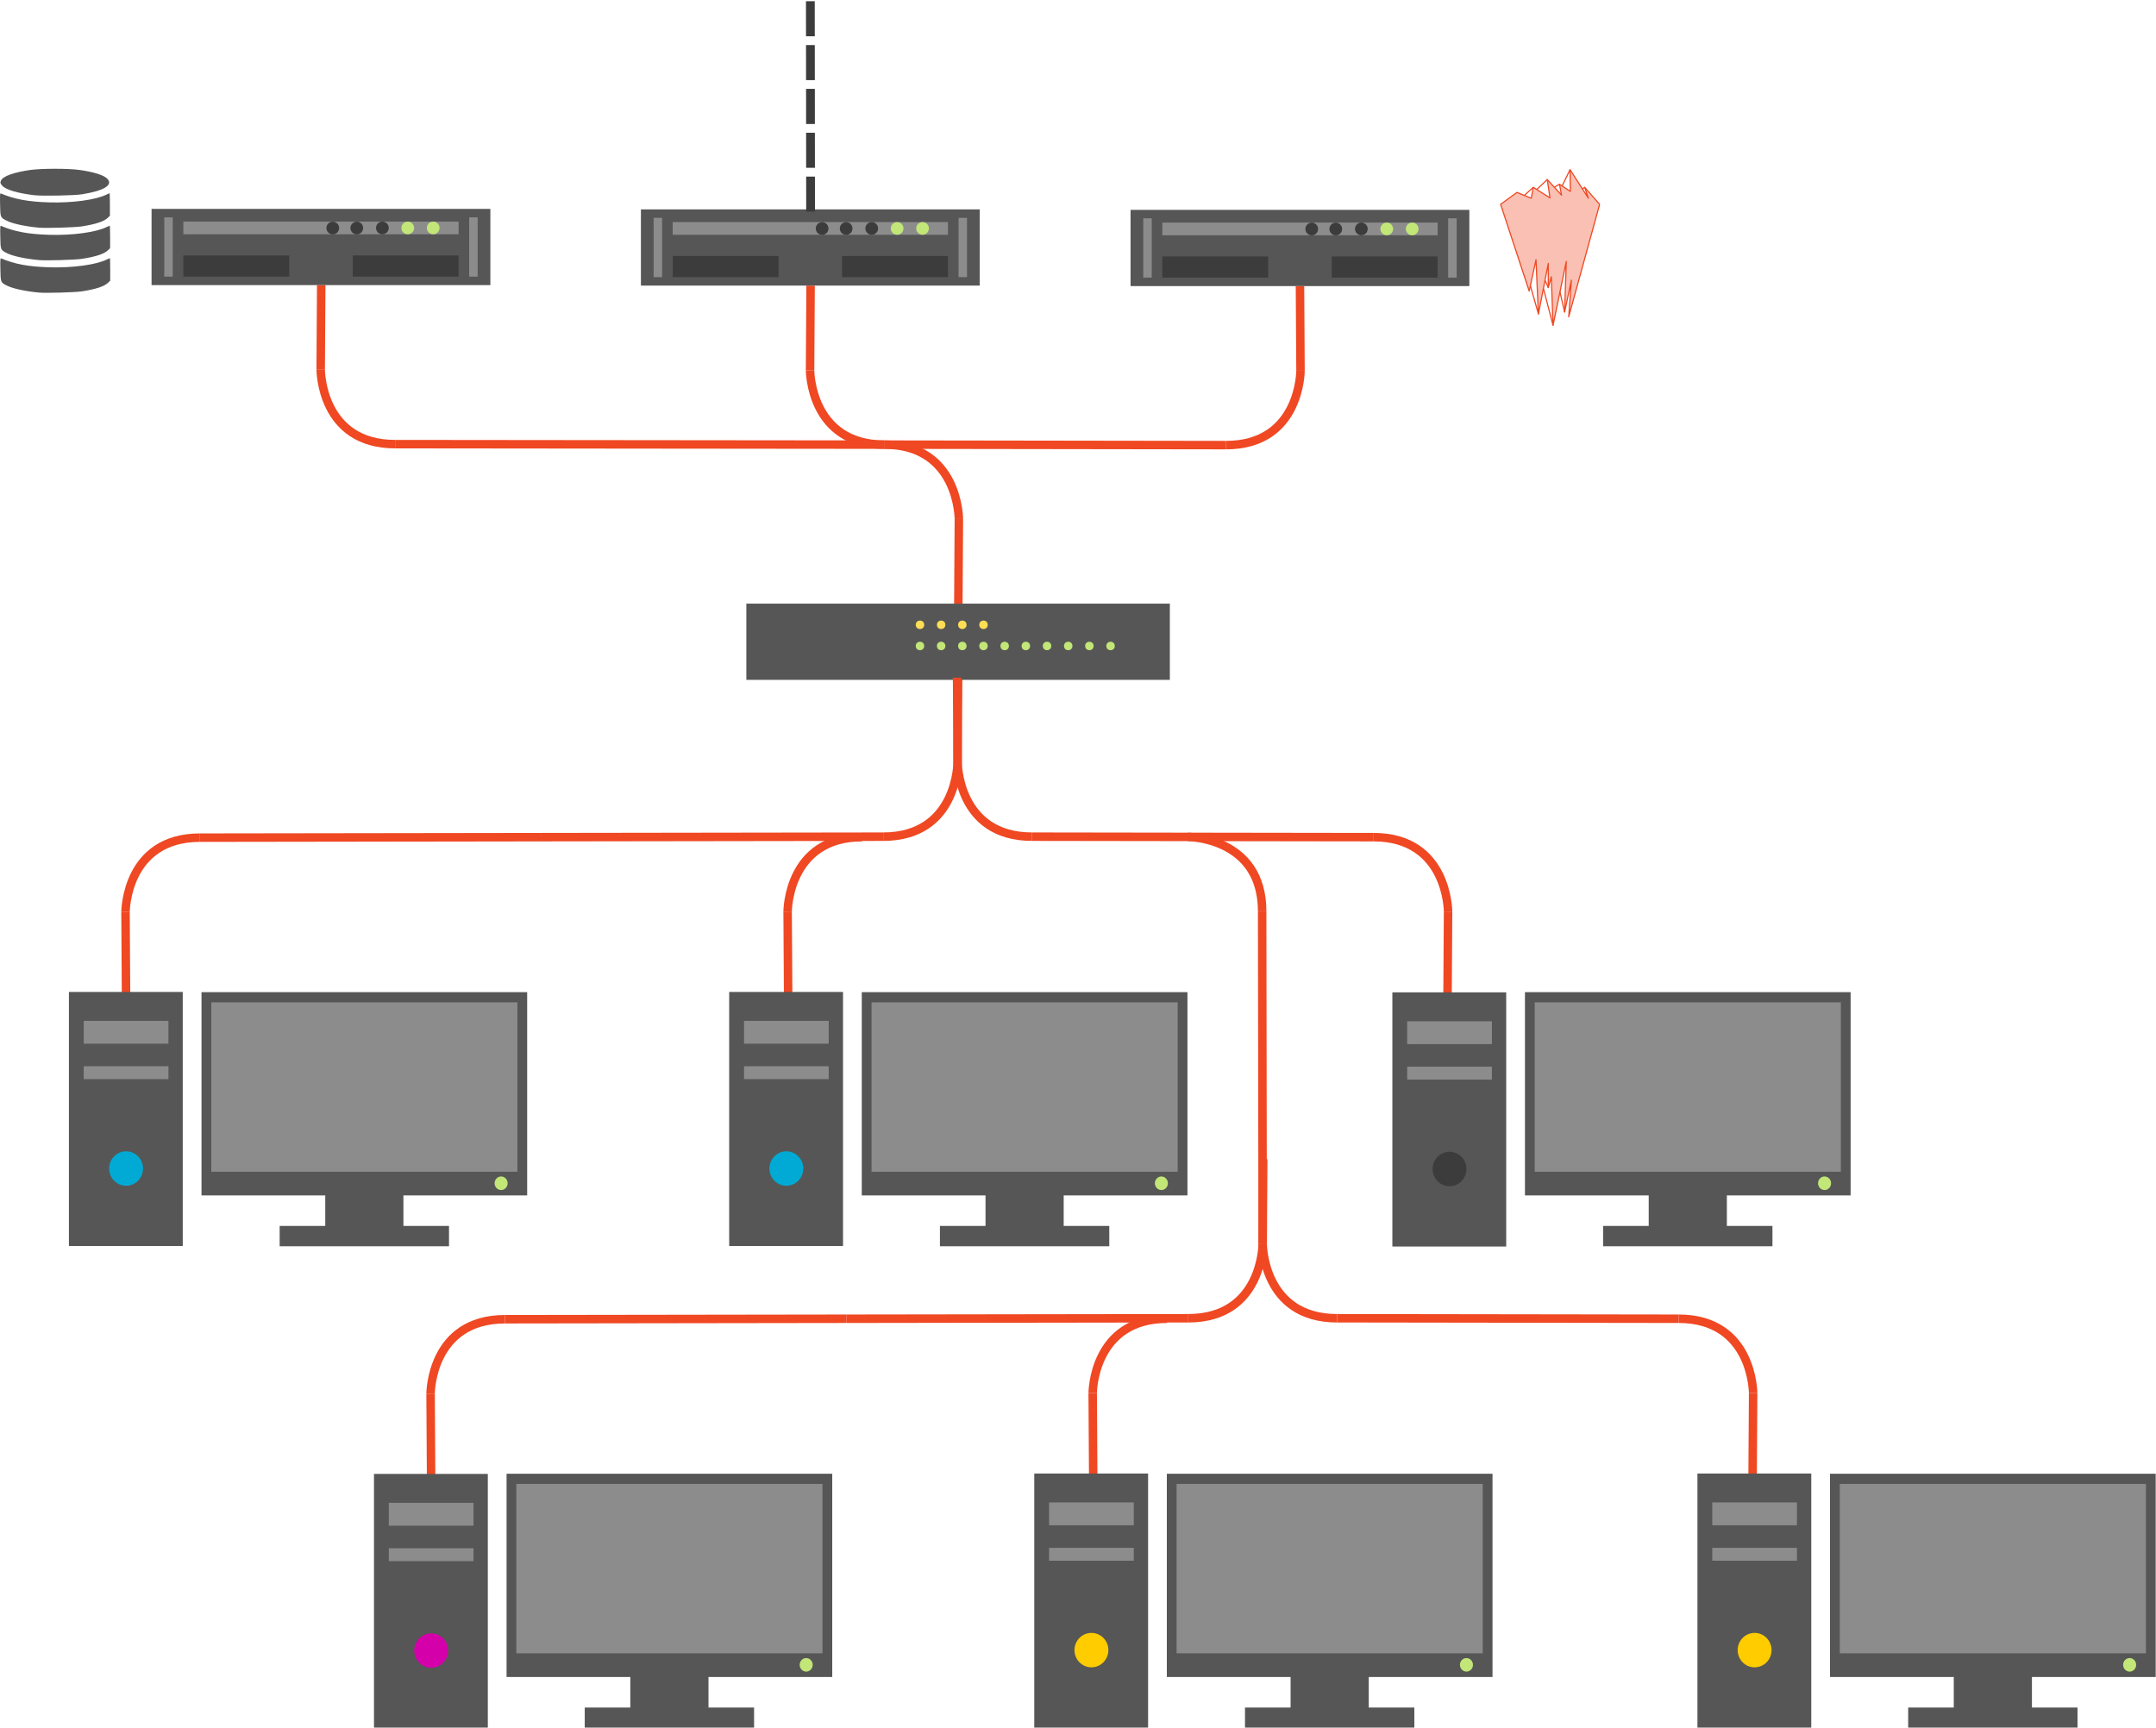 <?xml version="1.0" encoding="UTF-8" standalone="no"?>
<!-- Created with Inkscape (http://www.inkscape.org/) -->

<svg
   xmlns:dc="http://purl.org/dc/elements/1.1/"
   xmlns:cc="http://creativecommons.org/ns#"
   xmlns:rdf="http://www.w3.org/1999/02/22-rdf-syntax-ns#"
   xmlns:svg="http://www.w3.org/2000/svg"
   xmlns="http://www.w3.org/2000/svg"
   xmlns:sodipodi="http://sodipodi.sourceforge.net/DTD/sodipodi-0.dtd"
   xmlns:inkscape="http://www.inkscape.org/namespaces/inkscape"
   width="509.087mm"
   height="407.989mm"
   viewBox="0 0 509.087 407.989"
   version="1.1"
   id="svg5389"
   inkscape:version="0.92.3 (2405546, 2018-03-11)"
   sodipodi:docname="2.svg">
  <defs
     id="defs5383" />
  <sodipodi:namedview
     id="base"
     pagecolor="#ffffff"
     bordercolor="#666666"
     borderopacity="1.0"
     inkscape:pageopacity="0.0"
     inkscape:pageshadow="2"
     inkscape:zoom="0.35"
     inkscape:cx="274.91178"
     inkscape:cy="782.4311"
     inkscape:document-units="mm"
     inkscape:current-layer="layer1"
     showgrid="false"
     fit-margin-top="0"
     fit-margin-left="0"
     fit-margin-right="0"
     fit-margin-bottom="0"
     inkscape:window-width="1440"
     inkscape:window-height="849"
     inkscape:window-x="0"
     inkscape:window-y="25"
     inkscape:window-maximized="1" />
  <g
     inkscape:label="Layer 1"
     inkscape:groupmode="layer"
     id="layer1"
     transform="translate(77.651,52.137)">
    <g
       id="g1374-6-4-0-1-2"
       transform="matrix(1,0,0,-1,-25.542,467.876)"
       style="stroke-width:2;stroke-miterlimit:4;stroke-dasharray:none">
      <path
         inkscape:connector-curvature="0"
         id="path1017-0-1-0-1-2-0-6"
         d="m 151.439,322.308 c -17.57,0 -17.57,-17.57 -17.57,-17.57"
         style="fill:none;stroke:#ef4823;stroke-width:2;stroke-linecap:butt;stroke-linejoin:miter;stroke-miterlimit:4;stroke-dasharray:none;stroke-opacity:1" />
      <path
         inkscape:connector-curvature="0"
         id="path208-8-7-2-2-2-2-18"
         d="m 133.869,304.739 0.125,-19.983"
         style="fill:none;stroke:#ef4823;stroke-width:2;stroke-linecap:butt;stroke-linejoin:miter;stroke-miterlimit:4;stroke-dasharray:none;stroke-opacity:1" />
    </g>
    <g
       id="g2110-5-7"
       transform="translate(81.259,-430.499)"
       style="stroke-width:2;stroke-miterlimit:4;stroke-dasharray:none">
      <path
         inkscape:connector-curvature="0"
         id="path208-8-2-6-7-2-3-1-9"
         d="m -31.033,576.067 -80.669,0.116"
         style="fill:none;stroke:#ef4823;stroke-width:2;stroke-linecap:butt;stroke-linejoin:miter;stroke-miterlimit:4;stroke-dasharray:none;stroke-opacity:1" />
      <g
         transform="matrix(1,0,0,-1,-263.141,898.491)"
         id="g1374-6-4-0-5-9-2"
         style="stroke-width:2;stroke-miterlimit:4;stroke-dasharray:none">
        <path
           style="fill:none;stroke:#ef4823;stroke-width:2;stroke-linecap:butt;stroke-linejoin:miter;stroke-miterlimit:4;stroke-dasharray:none;stroke-opacity:1"
           d="m 151.439,322.308 c -17.57,0 -17.57,-17.57 -17.57,-17.57"
           id="path1017-0-1-0-1-2-6-7-02"
           inkscape:connector-curvature="0" />
        <path
           style="fill:none;stroke:#ef4823;stroke-width:2;stroke-linecap:butt;stroke-linejoin:miter;stroke-miterlimit:4;stroke-dasharray:none;stroke-opacity:1"
           d="m 133.869,304.739 0.125,-19.983"
           id="path208-8-7-2-2-2-1-1-3"
           inkscape:connector-curvature="0" />
      </g>
    </g>
    <g
       id="g1979-3-7"
       transform="translate(72.92,-367.925)"
       style="stroke-width:2;stroke-miterlimit:4;stroke-dasharray:none">
      <path
         inkscape:connector-curvature="0"
         id="path1017-0-2-9-12-5"
         d="m 93.115,513.377 c -17.57,0 -17.57,-17.57 -17.57,-17.57"
         style="fill:none;stroke:#ef4823;stroke-width:2;stroke-linecap:butt;stroke-linejoin:miter;stroke-miterlimit:4;stroke-dasharray:none;stroke-opacity:1" />
      <path
         inkscape:connector-curvature="0"
         id="path208-8-21-5-0-9"
         d="m 75.545,495.808 0.125,-19.983"
         style="fill:none;stroke:#ef4823;stroke-width:2;stroke-linecap:butt;stroke-linejoin:miter;stroke-miterlimit:4;stroke-dasharray:none;stroke-opacity:1" />
      <path
         inkscape:connector-curvature="0"
         id="path208-8-2-6-7-6-2"
         d="m 93.115,513.377 80.669,0.116"
         style="fill:none;stroke:#ef4823;stroke-width:2;stroke-linecap:butt;stroke-linejoin:miter;stroke-miterlimit:4;stroke-dasharray:none;stroke-opacity:1" />
      <g
         transform="rotate(180,162.612,417.901)"
         id="g1374-6-4-8-2"
         style="stroke-width:2;stroke-miterlimit:4;stroke-dasharray:none">
        <path
           style="fill:none;stroke:#ef4823;stroke-width:2;stroke-linecap:butt;stroke-linejoin:miter;stroke-miterlimit:4;stroke-dasharray:none;stroke-opacity:1"
           d="m 151.439,322.308 c -17.57,0 -17.57,-17.57 -17.57,-17.57"
           id="path1017-0-1-0-1-7-8"
           inkscape:connector-curvature="0" />
        <path
           style="fill:none;stroke:#ef4823;stroke-width:2;stroke-linecap:butt;stroke-linejoin:miter;stroke-miterlimit:4;stroke-dasharray:none;stroke-opacity:1"
           d="m 133.869,304.739 0.125,-19.983"
           id="path208-8-7-2-2-4-9"
           inkscape:connector-curvature="0" />
      </g>
    </g>
    <path
       style="fill:none;stroke:#ef4823;stroke-width:2;stroke-linecap:butt;stroke-linejoin:miter;stroke-miterlimit:4;stroke-dasharray:none;stroke-opacity:1"
       d="m 15.643,52.751 c -17.57,0 -17.57,-17.57 -17.57,-17.57"
       id="path1017-0-2-92-7"
       inkscape:connector-curvature="0" />
    <path
       style="fill:none;stroke:#ef4823;stroke-width:2;stroke-linecap:butt;stroke-linejoin:miter;stroke-miterlimit:4;stroke-dasharray:none;stroke-opacity:1"
       d="m -1.927,35.181 0.125,-19.983"
       id="path208-8-21-4-36"
       inkscape:connector-curvature="0" />
    <g
       transform="translate(-17.984,-444.878)"
       id="g2261-4-1">
      <rect
         y="442.072"
         x="-23.88"
         height="18"
         width="80"
         id="rect121-3-3-5-2"
         style="fill:#565656;fill-opacity:1;stroke-width:0.281" />
      <rect
         y="444.072"
         x="-20.88"
         height="14"
         width="2"
         id="rect123-1-0-9-9"
         style="fill:#8c8c8c;fill-opacity:1;stroke-width:0.147" />
      <rect
         y="444.072"
         x="51.12"
         height="14"
         width="2"
         id="rect123-3-4-2-1-3"
         style="fill:#8c8c8c;fill-opacity:1;stroke-width:0.147" />
      <rect
         transform="rotate(90)"
         y="-48.62"
         x="445.072"
         height="65"
         width="3"
         id="rect123-6-8-1-2-19"
         style="fill:#8c8c8c;fill-opacity:1;stroke-width:0.387" />
      <circle
         r="1.5"
         cy="446.572"
         cx="36.62"
         id="path155-7-9-5-8-4"
         style="fill:#c3e678;fill-opacity:1;stroke-width:0.435" />
      <circle
         r="1.5"
         cy="446.572"
         cx="30.62"
         id="path155-7-5-6-6-9-78"
         style="fill:#3c3c3c;fill-opacity:1;stroke-width:0.435" />
      <circle
         r="1.5"
         cy="446.572"
         cx="42.62"
         id="path155-7-6-7-5-6-45"
         style="fill:#c3e678;fill-opacity:1;stroke-width:0.435" />
      <circle
         r="1.5"
         cy="446.59"
         cx="24.581"
         id="path155-7-5-2-7-0-0-0"
         style="fill:#3c3c3c;fill-opacity:1;stroke-width:0.435" />
      <circle
         r="1.5"
         cy="446.59"
         cx="18.905"
         id="path155-7-5-9-3-0-6-3"
         style="fill:#3c3c3c;fill-opacity:1;stroke-width:0.435" />
      <rect
         transform="rotate(90)"
         y="-8.62"
         x="453.072"
         height="25"
         width="5"
         id="rect123-6-3-7-3-4-61"
         style="fill:#3c3c3c;fill-opacity:1;stroke-width:0.31" />
      <rect
         transform="rotate(90)"
         y="-48.62"
         x="453.072"
         height="25"
         width="5"
         id="rect123-6-3-6-1-4-0-0"
         style="fill:#3c3c3c;fill-opacity:1;stroke-width:0.31" />
    </g>
    <path
       style="fill:none;stroke:#ef4823;stroke-width:2;stroke-linecap:butt;stroke-linejoin:miter;stroke-miterlimit:4;stroke-dasharray:none;stroke-opacity:1"
       d="m 15.643,52.751 115.551,0.116"
       id="path208-8-2-6-9-6"
       inkscape:connector-curvature="0" />
    <g
       id="g1374-6-45-3"
       transform="rotate(180,141.316,187.587)"
       style="stroke-width:2;stroke-miterlimit:4;stroke-dasharray:none">
      <path
         inkscape:connector-curvature="0"
         id="path1017-0-1-0-4-2"
         d="m 151.439,322.308 c -17.57,0 -17.57,-17.57 -17.57,-17.57"
         style="fill:none;stroke:#ef4823;stroke-width:2;stroke-linecap:butt;stroke-linejoin:miter;stroke-miterlimit:4;stroke-dasharray:none;stroke-opacity:1" />
      <path
         inkscape:connector-curvature="0"
         id="path208-8-7-2-6-0"
         d="m 133.869,304.739 0.125,-19.983"
         style="fill:none;stroke:#ef4823;stroke-width:2;stroke-linecap:butt;stroke-linejoin:miter;stroke-miterlimit:4;stroke-dasharray:none;stroke-opacity:1" />
    </g>
    <g
       id="g1352-5-6-6"
       transform="translate(-111.42,-188.584)">
      <rect
         y="279"
         x="210"
         height="18"
         width="100"
         id="rect121-3-1-8-3-1"
         style="fill:#565656;fill-opacity:1;stroke-width:0.314" />
      <circle
         r="1"
         cy="284"
         cx="251"
         id="path155-7-5-6-4-9-9-5"
         style="fill:#ffdd55;fill-opacity:1;stroke-width:0.29" />
      <circle
         r="1"
         cy="289"
         cx="251"
         id="path155-7-9-0-1-5-9-5"
         style="fill:#c3e678;fill-opacity:1;stroke-width:0.29" />
      <circle
         r="1"
         cy="289"
         cx="256"
         id="path155-7-9-0-1-1-06-5-4"
         style="fill:#c3e678;fill-opacity:1;stroke-width:0.29" />
      <circle
         r="1"
         cy="289"
         cx="261"
         id="path155-7-9-0-1-3-0-2-7"
         style="fill:#c3e678;fill-opacity:1;stroke-width:0.29" />
      <circle
         r="1"
         cy="289"
         cx="266"
         id="path155-7-9-0-1-1-0-8-1-65"
         style="fill:#c3e678;fill-opacity:1;stroke-width:0.29" />
      <circle
         r="1"
         cy="289"
         cx="271"
         id="path155-7-9-0-1-32-3-3-6"
         style="fill:#c3e678;fill-opacity:1;stroke-width:0.29" />
      <circle
         r="1"
         cy="289"
         cx="276"
         id="path155-7-9-0-1-1-1-7-0-9"
         style="fill:#c3e678;fill-opacity:1;stroke-width:0.29" />
      <circle
         r="1"
         cy="289"
         cx="281"
         id="path155-7-9-0-1-3-7-8-9-3"
         style="fill:#c3e678;fill-opacity:1;stroke-width:0.29" />
      <circle
         r="1"
         cy="289"
         cx="286"
         id="path155-7-9-0-1-1-0-5-21-9-7"
         style="fill:#c3e678;fill-opacity:1;stroke-width:0.29" />
      <circle
         r="1"
         cy="284"
         cx="256"
         id="path155-7-5-6-4-6-0-1-4"
         style="fill:#ffdd55;fill-opacity:1;stroke-width:0.29" />
      <circle
         r="1"
         cy="284"
         cx="261"
         id="path155-7-5-6-4-5-5-3-5"
         style="fill:#ffdd55;fill-opacity:1;stroke-width:0.29" />
      <circle
         r="1"
         cy="284"
         cx="266"
         id="path155-7-5-6-4-6-4-8-4-2"
         style="fill:#ffdd55;fill-opacity:1;stroke-width:0.29" />
      <circle
         r="1"
         cy="289"
         cx="291"
         id="path155-7-9-0-1-3-7-2-5-5-5"
         style="fill:#c3e678;fill-opacity:1;stroke-width:0.29" />
      <circle
         r="1"
         cy="289"
         cx="296"
         id="path155-7-9-0-1-1-0-5-2-5-8-4"
         style="fill:#c3e678;fill-opacity:1;stroke-width:0.29" />
    </g>
    <rect
       style="fill:#565656;fill-opacity:1;stroke:none;stroke-width:2.878;stroke-linecap:butt;stroke-linejoin:miter;stroke-miterlimit:4;stroke-dasharray:none;stroke-opacity:1"
       id="rect1387-4-3-4"
       width="26.879"
       height="60"
       x="94.53"
       y="182.122" />
    <rect
       style="fill:#8c8c8c;fill-opacity:1;stroke:none;stroke-width:0.744;stroke-linecap:butt;stroke-linejoin:miter;stroke-miterlimit:4;stroke-dasharray:none;stroke-opacity:1"
       id="rect1387-2-8-3-3"
       width="20"
       height="5.388"
       x="98.03"
       y="188.954" />
    <rect
       style="fill:#8c8c8c;fill-opacity:1;stroke:none;stroke-width:0.56;stroke-linecap:butt;stroke-linejoin:miter;stroke-miterlimit:4;stroke-dasharray:none;stroke-opacity:1"
       id="rect1387-2-4-8-8-0"
       width="20"
       height="3.05"
       x="98.03"
       y="199.665" />
    <ellipse
       style="fill:#00aad4;fill-opacity:1;stroke:none;stroke-width:3.447;stroke-linecap:butt;stroke-linejoin:miter;stroke-miterlimit:4;stroke-dasharray:none;stroke-opacity:1"
       id="path1419-3-9-7"
       cx="108.03"
       cy="223.823"
       rx="4"
       ry="4.066" />
    <g
       transform="matrix(1.538,0,0,1.6,-197.145,-233.021)"
       id="g1787-3-87-5-8">
      <rect
         y="259.495"
         x="210"
         height="30"
         width="50"
         id="rect1637-7-5-5-6"
         style="fill:#565656;fill-opacity:1;stroke:none;stroke-width:3.103;stroke-linecap:butt;stroke-linejoin:miter;stroke-miterlimit:4;stroke-dasharray:none;stroke-opacity:1" />
      <rect
         y="261"
         x="211.5"
         height="25"
         width="47"
         id="rect1639-0-2-3-8"
         style="fill:#8c8c8c;fill-opacity:1;stroke:none;stroke-width:3.256;stroke-linecap:butt;stroke-linejoin:miter;stroke-miterlimit:4;stroke-dasharray:none;stroke-opacity:1" />
      <circle
         transform="rotate(-90)"
         r="1"
         cy="256"
         cx="-287.7"
         id="path155-7-9-0-1-1-0-0-9-6-4-8-8"
         style="fill:#c3e678;fill-opacity:1;stroke-width:0.29" />
      <rect
         y="286.892"
         x="229"
         height="9"
         width="12"
         id="rect1637-8-9-50-6-4"
         style="fill:#565656;fill-opacity:1;stroke:none;stroke-width:0.833;stroke-linecap:butt;stroke-linejoin:miter;stroke-miterlimit:4;stroke-dasharray:none;stroke-opacity:1" />
      <rect
         y="294"
         x="222"
         height="3"
         width="26"
         id="rect1637-8-0-2-5-0-3"
         style="fill:#565656;fill-opacity:1;stroke:none;stroke-width:0.708;stroke-linecap:butt;stroke-linejoin:miter;stroke-miterlimit:4;stroke-dasharray:none;stroke-opacity:1" />
    </g>
    <rect
       style="fill:#565656;fill-opacity:1;stroke:none;stroke-width:2.878;stroke-linecap:butt;stroke-linejoin:miter;stroke-miterlimit:4;stroke-dasharray:none;stroke-opacity:1"
       id="rect1387-3-6-9"
       width="26.879"
       height="60"
       x="-61.377"
       y="182.122" />
    <rect
       style="fill:#8c8c8c;fill-opacity:1;stroke:none;stroke-width:0.744;stroke-linecap:butt;stroke-linejoin:miter;stroke-miterlimit:4;stroke-dasharray:none;stroke-opacity:1"
       id="rect1387-2-2-1-2"
       width="20"
       height="5.388"
       x="-57.877"
       y="188.954" />
    <rect
       style="fill:#8c8c8c;fill-opacity:1;stroke:none;stroke-width:0.56;stroke-linecap:butt;stroke-linejoin:miter;stroke-miterlimit:4;stroke-dasharray:none;stroke-opacity:1"
       id="rect1387-2-4-7-8-0"
       width="20"
       height="3.05"
       x="-57.877"
       y="199.665" />
    <ellipse
       style="fill:#00aad4;fill-opacity:1;stroke:none;stroke-width:3.447;stroke-linecap:butt;stroke-linejoin:miter;stroke-miterlimit:4;stroke-dasharray:none;stroke-opacity:1"
       id="path1419-2-7-6"
       cx="-47.877"
       cy="223.823"
       rx="4"
       ry="4.066" />
    <g
       transform="matrix(1.538,0,0,1.6,-353.052,-233.021)"
       id="g1787-3-1-0-8">
      <rect
         y="259.495"
         x="210"
         height="30"
         width="50"
         id="rect1637-7-3-5-9"
         style="fill:#565656;fill-opacity:1;stroke:none;stroke-width:3.103;stroke-linecap:butt;stroke-linejoin:miter;stroke-miterlimit:4;stroke-dasharray:none;stroke-opacity:1" />
      <rect
         y="261"
         x="211.5"
         height="25"
         width="47"
         id="rect1639-0-4-1-2"
         style="fill:#8c8c8c;fill-opacity:1;stroke:none;stroke-width:3.256;stroke-linecap:butt;stroke-linejoin:miter;stroke-miterlimit:4;stroke-dasharray:none;stroke-opacity:1" />
      <circle
         transform="rotate(-90)"
         r="1"
         cy="256"
         cx="-287.7"
         id="path155-7-9-0-1-1-0-0-9-6-9-1-6"
         style="fill:#c3e678;fill-opacity:1;stroke-width:0.29" />
      <rect
         y="286.892"
         x="229"
         height="9"
         width="12"
         id="rect1637-8-9-4-0-6"
         style="fill:#565656;fill-opacity:1;stroke:none;stroke-width:0.833;stroke-linecap:butt;stroke-linejoin:miter;stroke-miterlimit:4;stroke-dasharray:none;stroke-opacity:1" />
      <rect
         y="294"
         x="222"
         height="3"
         width="26"
         id="rect1637-8-0-2-1-3-4"
         style="fill:#565656;fill-opacity:1;stroke:none;stroke-width:0.708;stroke-linecap:butt;stroke-linejoin:miter;stroke-miterlimit:4;stroke-dasharray:none;stroke-opacity:1" />
    </g>
    <g
       id="g2006-0-9"
       transform="translate(10.626,-425.893)">
      <g
         id="g1992-0-5">
        <g
           id="g1635-4-0"
           transform="matrix(1,0,0,1.017,30.497,366.083)">
          <rect
             y="237.98"
             x="210"
             height="59.02"
             width="26.879"
             id="rect1387-5-4"
             style="fill:#565656;fill-opacity:1;stroke:none;stroke-width:2.854;stroke-linecap:butt;stroke-linejoin:miter;stroke-miterlimit:4;stroke-dasharray:none;stroke-opacity:1" />
          <rect
             y="244.7"
             x="213.5"
             height="5.3"
             width="20"
             id="rect1387-2-42-8"
             style="fill:#8c8c8c;fill-opacity:1;stroke:none;stroke-width:0.738;stroke-linecap:butt;stroke-linejoin:miter;stroke-miterlimit:4;stroke-dasharray:none;stroke-opacity:1" />
          <rect
             y="255.237"
             x="213.5"
             height="3"
             width="20"
             id="rect1387-2-4-4-7"
             style="fill:#8c8c8c;fill-opacity:1;stroke:none;stroke-width:0.555;stroke-linecap:butt;stroke-linejoin:miter;stroke-miterlimit:4;stroke-dasharray:none;stroke-opacity:1" />
          <circle
             r="4"
             cy="279"
             cx="223.5"
             id="path1419-9-1"
             style="fill:#3c3c3c;fill-opacity:1;stroke:none;stroke-width:3.419;stroke-linecap:butt;stroke-linejoin:miter;stroke-miterlimit:4;stroke-dasharray:none;stroke-opacity:1" />
        </g>
        <g
           transform="matrix(1.538,0,0,1.6,-51.178,192.872)"
           id="g1787-3-9-7">
          <rect
             y="259.495"
             x="210"
             height="30"
             width="50"
             id="rect1637-7-9-2"
             style="fill:#565656;fill-opacity:1;stroke:none;stroke-width:3.103;stroke-linecap:butt;stroke-linejoin:miter;stroke-miterlimit:4;stroke-dasharray:none;stroke-opacity:1" />
          <rect
             y="261"
             x="211.5"
             height="25"
             width="47"
             id="rect1639-0-49-7"
             style="fill:#8c8c8c;fill-opacity:1;stroke:none;stroke-width:3.256;stroke-linecap:butt;stroke-linejoin:miter;stroke-miterlimit:4;stroke-dasharray:none;stroke-opacity:1" />
          <circle
             transform="rotate(-90)"
             r="1"
             cy="256"
             cx="-287.7"
             id="path155-7-9-0-1-1-0-0-9-6-8-2"
             style="fill:#c3e678;fill-opacity:1;stroke-width:0.29" />
          <rect
             y="286.892"
             x="229"
             height="9"
             width="12"
             id="rect1637-8-9-1-2"
             style="fill:#565656;fill-opacity:1;stroke:none;stroke-width:0.833;stroke-linecap:butt;stroke-linejoin:miter;stroke-miterlimit:4;stroke-dasharray:none;stroke-opacity:1" />
          <rect
             y="294"
             x="222"
             height="3"
             width="26"
             id="rect1637-8-0-2-63-6"
             style="fill:#565656;fill-opacity:1;stroke:none;stroke-width:0.708;stroke-linecap:butt;stroke-linejoin:miter;stroke-miterlimit:4;stroke-dasharray:none;stroke-opacity:1" />
        </g>
      </g>
    </g>
    <path
       style="fill:none;stroke:#ef4823;stroke-width:2;stroke-linecap:butt;stroke-linejoin:miter;stroke-miterlimit:4;stroke-dasharray:none;stroke-opacity:1"
       d="m 130.895,145.452 c 17.57,0 17.57,-17.57 17.57,-17.57"
       id="path1017-0-2-9-1-9-1"
       inkscape:connector-curvature="0" />
    <path
       style="fill:none;stroke:#ef4823;stroke-width:2;stroke-linecap:butt;stroke-linejoin:miter;stroke-miterlimit:4;stroke-dasharray:none;stroke-opacity:1"
       d="m 148.465,127.882 -0.125,-19.983"
       id="path208-8-21-5-6-3-0"
       inkscape:connector-curvature="0" />
    <path
       style="fill:none;stroke:#ef4823;stroke-width:2;stroke-linecap:butt;stroke-linejoin:miter;stroke-miterlimit:4;stroke-dasharray:none;stroke-opacity:1"
       d="m 130.895,145.452 -80.669,0.115"
       id="path208-8-2-6-7-2-34-6"
       inkscape:connector-curvature="0" />
    <g
       id="g2784-1"
       transform="matrix(-1,0,0,1,-385.028,-403.18)"
       style="stroke-width:2;stroke-miterlimit:4;stroke-dasharray:none">
      <path
         inkscape:connector-curvature="0"
         id="path1017-0-2-92-1-5"
         d="m -596.89,456.161 c -17.57,0 -17.57,-17.57 -17.57,-17.57"
         style="fill:none;stroke:#ef4823;stroke-width:2;stroke-linecap:butt;stroke-linejoin:miter;stroke-miterlimit:4;stroke-dasharray:none;stroke-opacity:1" />
      <path
         inkscape:connector-curvature="0"
         id="path208-8-21-4-2-9"
         d="m -614.46,438.592 0.125,-19.983"
         style="fill:none;stroke:#ef4823;stroke-width:2;stroke-linecap:butt;stroke-linejoin:miter;stroke-miterlimit:4;stroke-dasharray:none;stroke-opacity:1" />
    </g>
    <g
       transform="translate(213.181,-444.647)"
       id="g2261-4-4-4">
      <rect
         y="442.072"
         x="-23.88"
         height="18"
         width="80"
         id="rect121-3-3-5-7-9"
         style="fill:#565656;fill-opacity:1;stroke-width:0.281" />
      <rect
         y="444.072"
         x="-20.88"
         height="14"
         width="2"
         id="rect123-1-0-9-8-0"
         style="fill:#8c8c8c;fill-opacity:1;stroke-width:0.147" />
      <rect
         y="444.072"
         x="51.12"
         height="14"
         width="2"
         id="rect123-3-4-2-1-6-9"
         style="fill:#8c8c8c;fill-opacity:1;stroke-width:0.147" />
      <rect
         transform="rotate(90)"
         y="-48.62"
         x="445.072"
         height="65"
         width="3"
         id="rect123-6-8-1-2-3-1"
         style="fill:#8c8c8c;fill-opacity:1;stroke-width:0.387" />
      <circle
         r="1.5"
         cy="446.572"
         cx="36.62"
         id="path155-7-9-5-8-7-7"
         style="fill:#c3e678;fill-opacity:1;stroke-width:0.435" />
      <circle
         r="1.5"
         cy="446.572"
         cx="30.62"
         id="path155-7-5-6-6-9-7-7"
         style="fill:#3c3c3c;fill-opacity:1;stroke-width:0.435" />
      <circle
         r="1.5"
         cy="446.572"
         cx="42.62"
         id="path155-7-6-7-5-6-2-1"
         style="fill:#c3e678;fill-opacity:1;stroke-width:0.435" />
      <circle
         r="1.5"
         cy="446.59"
         cx="24.581"
         id="path155-7-5-2-7-0-0-3-1"
         style="fill:#3c3c3c;fill-opacity:1;stroke-width:0.435" />
      <circle
         r="1.5"
         cy="446.59"
         cx="18.905"
         id="path155-7-5-9-3-0-6-7-5"
         style="fill:#3c3c3c;fill-opacity:1;stroke-width:0.435" />
      <rect
         transform="rotate(90)"
         y="-8.62"
         x="453.072"
         height="25"
         width="5"
         id="rect123-6-3-7-3-4-2-97"
         style="fill:#3c3c3c;fill-opacity:1;stroke-width:0.31" />
      <rect
         transform="rotate(90)"
         y="-48.62"
         x="453.072"
         height="25"
         width="5"
         id="rect123-6-3-6-1-4-0-5-7"
         style="fill:#3c3c3c;fill-opacity:1;stroke-width:0.31" />
    </g>
    <path
       style="fill:none;stroke:#ef4823;stroke-width:2;stroke-linecap:butt;stroke-linejoin:miter;stroke-miterlimit:4;stroke-dasharray:none;stroke-opacity:1"
       d="m 131.193,52.866 80.669,0.116"
       id="path208-8-2-6-9-3-6"
       inkscape:connector-curvature="0" />
    <g
       id="g2248-6-1-7"
       transform="translate(215.132,-442.255)">
      <path
         sodipodi:nodetypes="ccccccccccccccccccccccccc"
         inkscape:connector-curvature="0"
         id="path899-0-1-3-3"
         d="m 84.931,438.371 -7.3,26.561 0.632,-8.647 -1.607,7.551 0.402,-11.969 -3.133,15.102 -0.402,-11.487 -0.723,2.571 v -5.703 l -2.33,11.969 -0.562,-12.853 -1.607,7.39 -6.748,-20.484 3.856,-2.812 3.374,1.366 0.482,-2.571 3.936,2.49 -0.643,-4.338 3.374,3.695 -0.482,-2.571 2.571,1.687 -0.08,-5.141 4.338,6.748 -0.884,-2.571 3.535,4.016"
         style="fill:#ef4823;fill-opacity:0.341;stroke:#ef4823;stroke-width:0.274;stroke-linecap:butt;stroke-linejoin:round;stroke-miterlimit:4;stroke-dasharray:none;stroke-opacity:1" />
      <path
         inkscape:connector-curvature="0"
         id="path901-3-5-6-6"
         d="M 69.267,434.354 67.093,436.322"
         style="fill:none;stroke:#ef4823;stroke-width:0.274;stroke-linecap:butt;stroke-linejoin:miter;stroke-miterlimit:4;stroke-dasharray:none;stroke-opacity:1" />
      <path
         inkscape:connector-curvature="0"
         id="path903-1-6-4-5"
         d="m 72.561,432.507 -2.505,2.399"
         style="fill:none;stroke:#ef4823;stroke-width:0.274;stroke-linecap:butt;stroke-linejoin:miter;stroke-miterlimit:4;stroke-dasharray:none;stroke-opacity:1" />
      <path
         inkscape:connector-curvature="0"
         id="path905-2-1-0-6"
         d="m 75.452,433.631 -1.212,0.695"
         style="fill:none;stroke:#ef4823;stroke-width:0.274;stroke-linecap:butt;stroke-linejoin:miter;stroke-miterlimit:4;stroke-dasharray:none;stroke-opacity:1" />
      <path
         inkscape:connector-curvature="0"
         id="path907-7-7-3-3"
         d="m 77.943,430.177 -1.867,3.859"
         style="fill:none;stroke:#ef4823;stroke-width:0.274;stroke-linecap:butt;stroke-linejoin:miter;stroke-miterlimit:4;stroke-dasharray:none;stroke-opacity:1" />
      <path
         sodipodi:nodetypes="cc"
         inkscape:connector-curvature="0"
         id="path911-7-2-5-9"
         d="m 81.397,434.354 -0.556,0.422"
         style="fill:none;stroke:#ef4823;stroke-width:0.274;stroke-linecap:butt;stroke-linejoin:miter;stroke-miterlimit:4;stroke-dasharray:none;stroke-opacity:1" />
      <path
         sodipodi:nodetypes="cc"
         inkscape:connector-curvature="0"
         id="path913-9-2-8-48"
         d="m 68.581,457.58 1.865,6.586"
         style="fill:none;stroke:#ef4823;stroke-width:0.274;stroke-linecap:butt;stroke-linejoin:miter;stroke-miterlimit:4;stroke-dasharray:none;stroke-opacity:1" />
      <path
         inkscape:connector-curvature="0"
         id="path915-8-9-5-1"
         d="m 72.802,458.052 -0.75,-1.737"
         style="fill:none;stroke:#ef4823;stroke-width:0.274;stroke-linecap:butt;stroke-linejoin:miter;stroke-miterlimit:4;stroke-dasharray:none;stroke-opacity:1" />
      <path
         sodipodi:nodetypes="cc"
         inkscape:connector-curvature="0"
         id="path917-1-2-0-2"
         d="m 73.926,466.968 -2.247,-8.687"
         style="fill:none;stroke:#ef4823;stroke-width:0.274;stroke-linecap:butt;stroke-linejoin:miter;stroke-miterlimit:4;stroke-dasharray:none;stroke-opacity:1" />
      <path
         sodipodi:nodetypes="cc"
         inkscape:connector-curvature="0"
         id="path919-0-8-9-9"
         d="m 76.657,463.835 -1.097,-4.818"
         style="fill:none;stroke:#ef4823;stroke-width:0.274;stroke-linecap:butt;stroke-linejoin:miter;stroke-miterlimit:4;stroke-dasharray:none;stroke-opacity:1" />
    </g>
    <g
       id="g1374-6-4-0-1-9-3"
       transform="matrix(1,0,0,-1,46.492,581.605)"
       style="stroke-width:2;stroke-miterlimit:4;stroke-dasharray:none">
      <path
         inkscape:connector-curvature="0"
         id="path1017-0-1-0-1-2-0-8-9"
         d="m 151.439,322.308 c -17.57,0 -17.57,-17.57 -17.57,-17.57"
         style="fill:none;stroke:#ef4823;stroke-width:2;stroke-linecap:butt;stroke-linejoin:miter;stroke-miterlimit:4;stroke-dasharray:none;stroke-opacity:1" />
      <path
         inkscape:connector-curvature="0"
         id="path208-8-7-2-2-2-2-0-0"
         d="m 133.869,304.739 0.125,-19.983"
         style="fill:none;stroke:#ef4823;stroke-width:2;stroke-linecap:butt;stroke-linejoin:miter;stroke-miterlimit:4;stroke-dasharray:none;stroke-opacity:1" />
    </g>
    <g
       id="g2110-5-2-8"
       transform="translate(153.293,-316.77)"
       style="stroke-width:2;stroke-miterlimit:4;stroke-dasharray:none">
      <path
         inkscape:connector-curvature="0"
         id="path208-8-2-6-7-2-3-1-4-8"
         d="m -31.033,576.067 -80.669,0.116"
         style="fill:none;stroke:#ef4823;stroke-width:2;stroke-linecap:butt;stroke-linejoin:miter;stroke-miterlimit:4;stroke-dasharray:none;stroke-opacity:1" />
      <g
         transform="matrix(1,0,0,-1,-263.141,898.491)"
         id="g1374-6-4-0-5-9-9-5"
         style="stroke-width:2;stroke-miterlimit:4;stroke-dasharray:none">
        <path
           style="fill:none;stroke:#ef4823;stroke-width:2;stroke-linecap:butt;stroke-linejoin:miter;stroke-miterlimit:4;stroke-dasharray:none;stroke-opacity:1"
           d="m 151.439,322.308 c -17.57,0 -17.57,-17.57 -17.57,-17.57"
           id="path1017-0-1-0-1-2-6-7-0-0"
           inkscape:connector-curvature="0" />
        <path
           style="fill:none;stroke:#ef4823;stroke-width:2;stroke-linecap:butt;stroke-linejoin:miter;stroke-miterlimit:4;stroke-dasharray:none;stroke-opacity:1"
           d="m 133.869,304.739 0.125,-19.983"
           id="path208-8-7-2-2-2-1-1-1-9"
           inkscape:connector-curvature="0" />
      </g>
    </g>
    <g
       id="g1979-3-2-6"
       transform="translate(144.954,-254.196)"
       style="stroke-width:2;stroke-miterlimit:4;stroke-dasharray:none">
      <path
         inkscape:connector-curvature="0"
         id="path1017-0-2-9-12-0-3"
         d="m 93.115,513.377 c -17.57,0 -17.57,-17.57 -17.57,-17.57"
         style="fill:none;stroke:#ef4823;stroke-width:2;stroke-linecap:butt;stroke-linejoin:miter;stroke-miterlimit:4;stroke-dasharray:none;stroke-opacity:1" />
      <path
         inkscape:connector-curvature="0"
         id="path208-8-21-5-0-0-8"
         d="m 75.545,495.808 0.125,-19.983"
         style="fill:none;stroke:#ef4823;stroke-width:2;stroke-linecap:butt;stroke-linejoin:miter;stroke-miterlimit:4;stroke-dasharray:none;stroke-opacity:1" />
      <path
         inkscape:connector-curvature="0"
         id="path208-8-2-6-7-6-6-5"
         d="m 93.115,513.377 80.669,0.116"
         style="fill:none;stroke:#ef4823;stroke-width:2;stroke-linecap:butt;stroke-linejoin:miter;stroke-miterlimit:4;stroke-dasharray:none;stroke-opacity:1" />
      <g
         transform="rotate(180,162.612,417.901)"
         id="g1374-6-4-8-3-6"
         style="stroke-width:2;stroke-miterlimit:4;stroke-dasharray:none">
        <path
           style="fill:none;stroke:#ef4823;stroke-width:2;stroke-linecap:butt;stroke-linejoin:miter;stroke-miterlimit:4;stroke-dasharray:none;stroke-opacity:1"
           d="m 151.439,322.308 c -17.57,0 -17.57,-17.57 -17.57,-17.57"
           id="path1017-0-1-0-1-7-9-1"
           inkscape:connector-curvature="0" />
        <path
           style="fill:none;stroke:#ef4823;stroke-width:2;stroke-linecap:butt;stroke-linejoin:miter;stroke-miterlimit:4;stroke-dasharray:none;stroke-opacity:1"
           d="m 133.869,304.739 0.125,-19.983"
           id="path208-8-7-2-2-4-0-1"
           inkscape:connector-curvature="0" />
      </g>
    </g>
    <rect
       style="fill:#565656;fill-opacity:1;stroke:none;stroke-width:2.878;stroke-linecap:butt;stroke-linejoin:miter;stroke-miterlimit:4;stroke-dasharray:none;stroke-opacity:1"
       id="rect1387-4-3-8-8"
       width="26.879"
       height="60"
       x="166.564"
       y="295.852" />
    <rect
       style="fill:#8c8c8c;fill-opacity:1;stroke:none;stroke-width:0.744;stroke-linecap:butt;stroke-linejoin:miter;stroke-miterlimit:4;stroke-dasharray:none;stroke-opacity:1"
       id="rect1387-2-8-3-7-4"
       width="20"
       height="5.388"
       x="170.064"
       y="302.683" />
    <rect
       style="fill:#8c8c8c;fill-opacity:1;stroke:none;stroke-width:0.56;stroke-linecap:butt;stroke-linejoin:miter;stroke-miterlimit:4;stroke-dasharray:none;stroke-opacity:1"
       id="rect1387-2-4-8-8-3-8"
       width="20"
       height="3.05"
       x="170.064"
       y="313.394" />
    <ellipse
       style="fill:#ffcc00;fill-opacity:1;stroke:none;stroke-width:3.447;stroke-linecap:butt;stroke-linejoin:miter;stroke-miterlimit:4;stroke-dasharray:none;stroke-opacity:1"
       id="path1419-3-9-1-1"
       cx="180.064"
       cy="337.553"
       rx="4"
       ry="4.066" />
    <g
       transform="matrix(1.538,0,0,1.6,-125.111,-119.291)"
       id="g1787-3-87-5-0-0">
      <rect
         y="259.495"
         x="210"
         height="30"
         width="50"
         id="rect1637-7-5-5-0-3"
         style="fill:#565656;fill-opacity:1;stroke:none;stroke-width:3.103;stroke-linecap:butt;stroke-linejoin:miter;stroke-miterlimit:4;stroke-dasharray:none;stroke-opacity:1" />
      <rect
         y="261"
         x="211.5"
         height="25"
         width="47"
         id="rect1639-0-2-3-5-0"
         style="fill:#8c8c8c;fill-opacity:1;stroke:none;stroke-width:3.256;stroke-linecap:butt;stroke-linejoin:miter;stroke-miterlimit:4;stroke-dasharray:none;stroke-opacity:1" />
      <circle
         transform="rotate(-90)"
         r="1"
         cy="256"
         cx="-287.7"
         id="path155-7-9-0-1-1-0-0-9-6-4-8-0-4"
         style="fill:#c3e678;fill-opacity:1;stroke-width:0.29" />
      <rect
         y="286.892"
         x="229"
         height="9"
         width="12"
         id="rect1637-8-9-50-6-3-4"
         style="fill:#565656;fill-opacity:1;stroke:none;stroke-width:0.833;stroke-linecap:butt;stroke-linejoin:miter;stroke-miterlimit:4;stroke-dasharray:none;stroke-opacity:1" />
      <rect
         y="294"
         x="222"
         height="3"
         width="26"
         id="rect1637-8-0-2-5-0-1-4"
         style="fill:#565656;fill-opacity:1;stroke:none;stroke-width:0.708;stroke-linecap:butt;stroke-linejoin:miter;stroke-miterlimit:4;stroke-dasharray:none;stroke-opacity:1" />
    </g>
    <g
       id="g1635-7-3-0-7"
       transform="matrix(1,0,0,1.017,-199.343,53.919)">
      <rect
         y="237.98"
         x="210"
         height="59.02"
         width="26.879"
         id="rect1387-3-6-1-6"
         style="fill:#565656;fill-opacity:1;stroke:none;stroke-width:2.854;stroke-linecap:butt;stroke-linejoin:miter;stroke-miterlimit:4;stroke-dasharray:none;stroke-opacity:1" />
      <rect
         y="244.7"
         x="213.5"
         height="5.3"
         width="20"
         id="rect1387-2-2-1-7-3"
         style="fill:#8c8c8c;fill-opacity:1;stroke:none;stroke-width:0.738;stroke-linecap:butt;stroke-linejoin:miter;stroke-miterlimit:4;stroke-dasharray:none;stroke-opacity:1" />
      <rect
         y="255.237"
         x="213.5"
         height="3"
         width="20"
         id="rect1387-2-4-7-8-9-1"
         style="fill:#8c8c8c;fill-opacity:1;stroke:none;stroke-width:0.555;stroke-linecap:butt;stroke-linejoin:miter;stroke-miterlimit:4;stroke-dasharray:none;stroke-opacity:1" />
      <circle
         r="4"
         cy="279"
         cx="223.5"
         id="path1419-2-7-1-7"
         style="fill:#d400aa;fill-opacity:1;stroke:none;stroke-width:3.419;stroke-linecap:butt;stroke-linejoin:miter;stroke-miterlimit:4;stroke-dasharray:none;stroke-opacity:1" />
    </g>
    <g
       transform="matrix(1.538,0,0,1.6,-281.018,-119.291)"
       id="g1787-3-1-0-0-5">
      <rect
         y="259.495"
         x="210"
         height="30"
         width="50"
         id="rect1637-7-3-5-3-9"
         style="fill:#565656;fill-opacity:1;stroke:none;stroke-width:3.103;stroke-linecap:butt;stroke-linejoin:miter;stroke-miterlimit:4;stroke-dasharray:none;stroke-opacity:1" />
      <rect
         y="261"
         x="211.5"
         height="25"
         width="47"
         id="rect1639-0-4-1-5-6"
         style="fill:#8c8c8c;fill-opacity:1;stroke:none;stroke-width:3.256;stroke-linecap:butt;stroke-linejoin:miter;stroke-miterlimit:4;stroke-dasharray:none;stroke-opacity:1" />
      <circle
         transform="rotate(-90)"
         r="1"
         cy="256"
         cx="-287.7"
         id="path155-7-9-0-1-1-0-0-9-6-9-1-9-2"
         style="fill:#c3e678;fill-opacity:1;stroke-width:0.29" />
      <rect
         y="286.892"
         x="229"
         height="9"
         width="12"
         id="rect1637-8-9-4-0-4-1"
         style="fill:#565656;fill-opacity:1;stroke:none;stroke-width:0.833;stroke-linecap:butt;stroke-linejoin:miter;stroke-miterlimit:4;stroke-dasharray:none;stroke-opacity:1" />
      <rect
         y="294"
         x="222"
         height="3"
         width="26"
         id="rect1637-8-0-2-1-3-8-7"
         style="fill:#565656;fill-opacity:1;stroke:none;stroke-width:0.708;stroke-linecap:butt;stroke-linejoin:miter;stroke-miterlimit:4;stroke-dasharray:none;stroke-opacity:1" />
    </g>
    <rect
       style="fill:#565656;fill-opacity:1;stroke:none;stroke-width:2.878;stroke-linecap:butt;stroke-linejoin:miter;stroke-miterlimit:4;stroke-dasharray:none;stroke-opacity:1"
       id="rect1387-5-2-4"
       width="26.879"
       height="60"
       x="323.157"
       y="295.852" />
    <rect
       style="fill:#8c8c8c;fill-opacity:1;stroke:none;stroke-width:0.744;stroke-linecap:butt;stroke-linejoin:miter;stroke-miterlimit:4;stroke-dasharray:none;stroke-opacity:1"
       id="rect1387-2-42-9-1"
       width="20"
       height="5.388"
       x="326.657"
       y="302.683" />
    <rect
       style="fill:#8c8c8c;fill-opacity:1;stroke:none;stroke-width:0.56;stroke-linecap:butt;stroke-linejoin:miter;stroke-miterlimit:4;stroke-dasharray:none;stroke-opacity:1"
       id="rect1387-2-4-4-0-8"
       width="20"
       height="3.05"
       x="326.657"
       y="313.394" />
    <ellipse
       style="fill:#ffcc00;fill-opacity:1;stroke:none;stroke-width:3.447;stroke-linecap:butt;stroke-linejoin:miter;stroke-miterlimit:4;stroke-dasharray:none;stroke-opacity:1"
       id="path1419-9-3-5"
       cx="336.657"
       cy="337.553"
       rx="4"
       ry="4.066" />
    <g
       transform="matrix(1.538,0,0,1.6,31.483,-119.291)"
       id="g1787-3-9-0-9">
      <rect
         y="259.495"
         x="210"
         height="30"
         width="50"
         id="rect1637-7-9-3-7"
         style="fill:#565656;fill-opacity:1;stroke:none;stroke-width:3.103;stroke-linecap:butt;stroke-linejoin:miter;stroke-miterlimit:4;stroke-dasharray:none;stroke-opacity:1" />
      <rect
         y="261"
         x="211.5"
         height="25"
         width="47"
         id="rect1639-0-49-3-5"
         style="fill:#8c8c8c;fill-opacity:1;stroke:none;stroke-width:3.256;stroke-linecap:butt;stroke-linejoin:miter;stroke-miterlimit:4;stroke-dasharray:none;stroke-opacity:1" />
      <circle
         transform="rotate(-90)"
         r="1"
         cy="256"
         cx="-287.7"
         id="path155-7-9-0-1-1-0-0-9-6-8-7-3"
         style="fill:#c3e678;fill-opacity:1;stroke-width:0.29" />
      <rect
         y="286.892"
         x="229"
         height="9"
         width="12"
         id="rect1637-8-9-1-9-8"
         style="fill:#565656;fill-opacity:1;stroke:none;stroke-width:0.833;stroke-linecap:butt;stroke-linejoin:miter;stroke-miterlimit:4;stroke-dasharray:none;stroke-opacity:1" />
      <rect
         y="294"
         x="222"
         height="3"
         width="26"
         id="rect1637-8-0-2-63-4-8"
         style="fill:#565656;fill-opacity:1;stroke:none;stroke-width:0.708;stroke-linecap:butt;stroke-linejoin:miter;stroke-miterlimit:4;stroke-dasharray:none;stroke-opacity:1" />
    </g>
    <path
       style="fill:none;stroke:#ef4823;stroke-width:2;stroke-linecap:butt;stroke-linejoin:miter;stroke-miterlimit:4;stroke-dasharray:none;stroke-opacity:1"
       d="m 202.929,259.181 c 17.57,0 17.57,-17.57 17.57,-17.57"
       id="path1017-0-2-9-1-9-9-3"
       inkscape:connector-curvature="0" />
    <path
       style="fill:none;stroke:#ef4823;stroke-width:2;stroke-linecap:butt;stroke-linejoin:miter;stroke-miterlimit:4;stroke-dasharray:none;stroke-opacity:1"
       d="m 220.499,241.612 -0.125,-78.538"
       id="path208-8-21-5-6-3-9-1"
       inkscape:connector-curvature="0"
       sodipodi:nodetypes="cc" />
    <path
       style="fill:none;stroke:#ef4823;stroke-width:2;stroke-linecap:butt;stroke-linejoin:miter;stroke-miterlimit:4;stroke-dasharray:none;stroke-opacity:1"
       d="m 202.929,259.181 -80.669,0.116"
       id="path208-8-2-6-7-2-34-1-8"
       inkscape:connector-curvature="0" />
    <path
       style="fill:none;stroke:#ef4823;stroke-width:2;stroke-linecap:butt;stroke-linejoin:miter;stroke-miterlimit:4;stroke-dasharray:none;stroke-opacity:1"
       d="m 220.374,163.074 c 0,-17.57 -17.57,-17.57 -17.57,-17.57"
       id="path1017-0-1-0-1-2-0-2-9"
       inkscape:connector-curvature="0" />
    <path
       style="fill:none;stroke:#ef4823;stroke-width:2;stroke-linecap:butt;stroke-linejoin:miter;stroke-miterlimit:4;stroke-dasharray:none;stroke-opacity:1"
       d="m 131.193,52.866 c -17.57,0 -17.57,-17.57 -17.57,-17.57"
       id="path1017-0-2-92-5-6"
       inkscape:connector-curvature="0" />
    <path
       style="fill:none;stroke:#ef4823;stroke-width:2;stroke-linecap:butt;stroke-linejoin:miter;stroke-miterlimit:4;stroke-dasharray:none;stroke-opacity:1"
       d="m 113.624,35.297 0.125,-19.983"
       id="path208-8-21-4-9-4"
       inkscape:connector-curvature="0" />
    <g
       transform="translate(97.567,-444.762)"
       id="g2261-4-5-33">
      <rect
         y="442.072"
         x="-23.88"
         height="18"
         width="80"
         id="rect121-3-3-5-6-3"
         style="fill:#565656;fill-opacity:1;stroke-width:0.281" />
      <rect
         y="444.072"
         x="-20.88"
         height="14"
         width="2"
         id="rect123-1-0-9-1-8"
         style="fill:#8c8c8c;fill-opacity:1;stroke-width:0.147" />
      <rect
         y="444.072"
         x="51.12"
         height="14"
         width="2"
         id="rect123-3-4-2-1-1-60"
         style="fill:#8c8c8c;fill-opacity:1;stroke-width:0.147" />
      <rect
         transform="rotate(90)"
         y="-48.62"
         x="445.072"
         height="65"
         width="3"
         id="rect123-6-8-1-2-4-48"
         style="fill:#8c8c8c;fill-opacity:1;stroke-width:0.387" />
      <circle
         r="1.5"
         cy="446.572"
         cx="36.62"
         id="path155-7-9-5-8-3-8"
         style="fill:#c3e678;fill-opacity:1;stroke-width:0.435" />
      <circle
         r="1.5"
         cy="446.572"
         cx="30.62"
         id="path155-7-5-6-6-9-72-8"
         style="fill:#3c3c3c;fill-opacity:1;stroke-width:0.435" />
      <circle
         r="1.5"
         cy="446.572"
         cx="42.62"
         id="path155-7-6-7-5-6-7-9"
         style="fill:#c3e678;fill-opacity:1;stroke-width:0.435" />
      <circle
         r="1.5"
         cy="446.59"
         cx="24.581"
         id="path155-7-5-2-7-0-0-33-7"
         style="fill:#3c3c3c;fill-opacity:1;stroke-width:0.435" />
      <circle
         r="1.5"
         cy="446.59"
         cx="18.905"
         id="path155-7-5-9-3-0-6-9-7"
         style="fill:#3c3c3c;fill-opacity:1;stroke-width:0.435" />
      <rect
         transform="rotate(90)"
         y="-8.62"
         x="453.072"
         height="25"
         width="5"
         id="rect123-6-3-7-3-4-24-64"
         style="fill:#3c3c3c;fill-opacity:1;stroke-width:0.31" />
      <rect
         transform="rotate(90)"
         y="-48.62"
         x="453.072"
         height="25"
         width="5"
         id="rect123-6-3-6-1-4-0-4-3"
         style="fill:#3c3c3c;fill-opacity:1;stroke-width:0.31" />
    </g>
    <path
       style="fill:none;stroke:#3c3c3c;stroke-width:2.071;stroke-linecap:butt;stroke-linejoin:miter;stroke-miterlimit:4;stroke-dasharray:8.284, 2.071;stroke-dashoffset:0;stroke-opacity:1"
       d="m 113.749,-2.149 -0.054,-49.987"
       id="path208-8-21-4-2-7-7-0-0"
       inkscape:connector-curvature="0" />
    <g
       transform="translate(828.134,-433.171)"
       id="g1625-30">
      <path
         sodipodi:nodetypes="ccccccsscccccsccccccs"
         inkscape:connector-curvature="0"
         id="path4421-1-9"
         d="m -896.61,434.797 c -3.198,-0.289 -6.198,-0.935 -7.582,-1.635 -1.523,-0.769 -1.513,-0.747 -1.571,-3.845 -0.048,-2.555 -0.035,-2.69 0.237,-2.574 3.131,1.332 6.382,1.932 11.29,2.084 5.516,0.171 11.163,-0.601 13.648,-1.865 0.323,-0.164 0.626,-0.299 0.673,-0.299 0.047,0 0.086,1.197 0.086,2.66 v 2.66 l -0.515,0.496 c -0.899,0.867 -2.851,1.51 -6.135,2.022 -1.606,0.25 -8.429,0.449 -10.132,0.295 z m -1.108,-7.666 c -3.918,-0.468 -6.691,-1.29 -7.536,-2.234 -0.498,-0.556 -0.542,-0.835 -0.219,-1.367 0.582,-0.957 3.171,-1.845 6.884,-2.362 2.626,-0.365 8.928,-0.366 11.558,-4e-4 3.304,0.459 5.688,1.199 6.539,2.031 1.53,1.496 -0.647,2.867 -5.907,3.718 -1.846,0.299 -9.41,0.442 -11.319,0.213 z"
         style="fill:#565656;fill-opacity:1;stroke-width:0.158" />
      <path
         sodipodi:nodetypes="ccccccssccccc"
         inkscape:connector-curvature="0"
         id="path4421-1-0-2"
         d="m -896.541,450.13 c -3.198,-0.289 -6.198,-0.935 -7.582,-1.635 -1.523,-0.769 -1.513,-0.747 -1.571,-3.845 -0.048,-2.555 -0.035,-2.69 0.237,-2.574 3.131,1.332 6.382,1.932 11.29,2.084 5.516,0.171 11.163,-0.601 13.648,-1.865 0.323,-0.164 0.626,-0.299 0.673,-0.299 0.047,0 0.086,1.197 0.086,2.66 v 2.66 l -0.515,0.496 c -0.899,0.867 -2.851,1.51 -6.135,2.022 -1.606,0.25 -8.429,0.449 -10.132,0.295 z"
         style="fill:#565656;fill-opacity:1;stroke-width:0.158" />
      <path
         sodipodi:nodetypes="ccccccssccccc"
         inkscape:connector-curvature="0"
         id="path4421-1-0-9-5"
         d="m -896.563,442.457 c -3.198,-0.289 -6.198,-0.935 -7.582,-1.635 -1.523,-0.769 -1.513,-0.747 -1.571,-3.845 -0.048,-2.555 -0.035,-2.69 0.237,-2.574 3.131,1.332 6.382,1.932 11.29,2.084 5.516,0.171 11.163,-0.601 13.648,-1.865 0.323,-0.164 0.626,-0.299 0.673,-0.299 0.047,0 0.086,1.197 0.086,2.66 v 2.66 l -0.515,0.496 c -0.899,0.867 -2.851,1.51 -6.135,2.022 -1.606,0.25 -8.429,0.449 -10.132,0.295 z"
         style="fill:#565656;fill-opacity:1;stroke-width:0.158" />
    </g>
  </g>
</svg>
